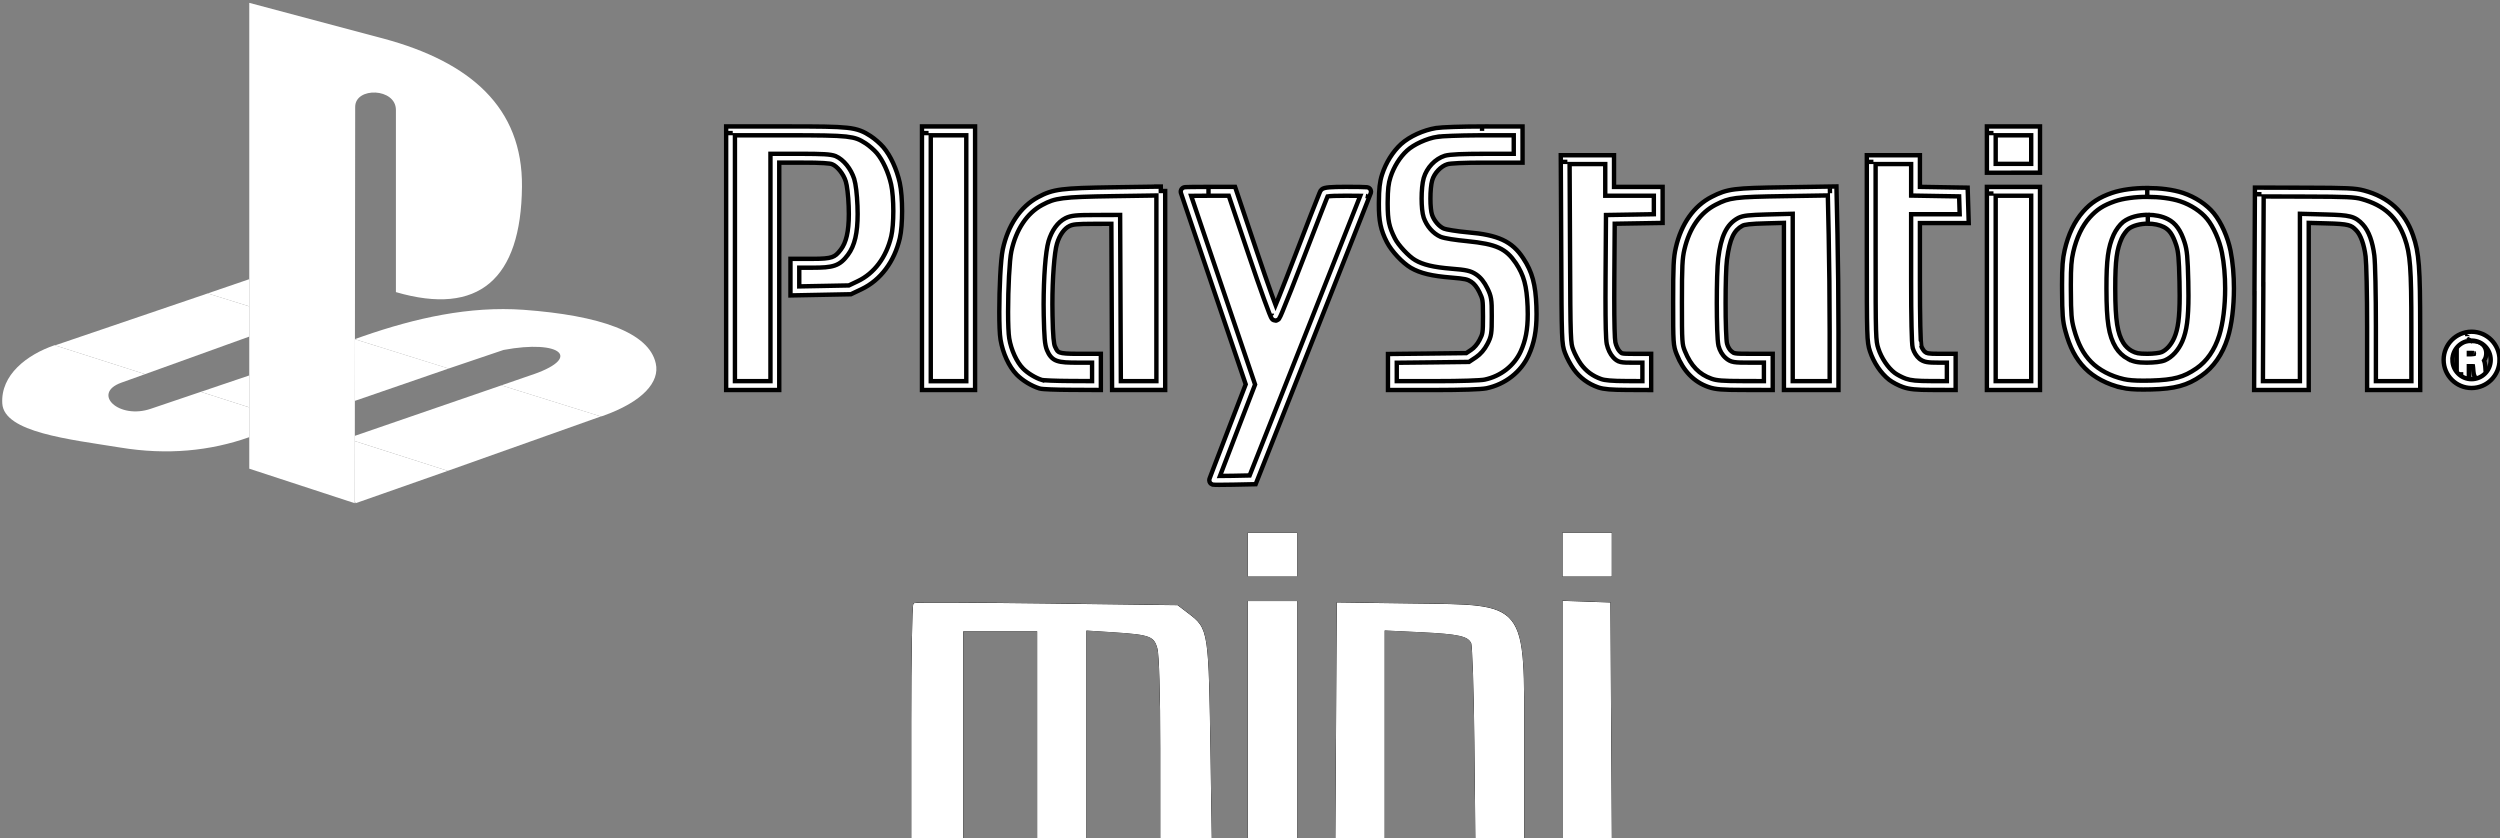 <?xml version="1.0" encoding="UTF-8" standalone="no"?>
<!-- Created with Inkscape (http://www.inkscape.org/) -->

<svg
   xmlns:dc="http://purl.org/dc/elements/1.1/"
   xmlns:cc="http://creativecommons.org/ns#"
   xmlns:rdf="http://www.w3.org/1999/02/22-rdf-syntax-ns#"
   xmlns:svg="http://www.w3.org/2000/svg"
   xmlns="http://www.w3.org/2000/svg"
   xmlns:sodipodi="http://sodipodi.sourceforge.net/DTD/sodipodi-0.dtd"
   xmlns:inkscape="http://www.inkscape.org/namespaces/inkscape"
   version="1.1"
   id="svg2"
   width="601"
   height="201.568"
   viewBox="0 0 601 201.568"
   sodipodi:docname="psxmini.svg"
   inkscape:version="0.92.4 (5da689c313, 2019-01-14)">
  <rect x="0" y="0" width="601" height="201.568" fill="#808080" stroke="none"/>
  <defs
     id="defs6" />
  <sodipodi:namedview
     pagecolor="#ffffff"
     bordercolor="#666666"
     borderopacity="1"
     objecttolerance="10"
     gridtolerance="10"
     guidetolerance="10"
     inkscape:pageopacity="0"
     inkscape:pageshadow="2"
     inkscape:window-width="1600"
     inkscape:window-height="837"
     id="namedview4"
     showgrid="false"
     inkscape:zoom="0.68241389"
     inkscape:cx="594.917"
     inkscape:cy="205.66235"
     inkscape:window-x="-8"
     inkscape:window-y="-8"
     inkscape:window-maximized="1"
     inkscape:current-layer="g38" />
  <g
     id="g12"
     transform="matrix(1,0,0,1.036,-6.586,-206.281)">
    <g
       id="g59">
      <g
         transform="matrix(0.507,0,0,0.507,3.25,194.259)"
         style="fill:#ffffff;stroke:#000000"
         id="g3949">
        <path
           inkscape:connector-curvature="0"
           style="fill:#ffffff;fill-opacity:1;stroke:#000000;stroke-width:1.297;stroke-opacity:1"
           d="m 602.404,280.482 v 9.73 9.73 h 11.029 11.029 v -9.73 -9.73 h -11.029 z m 149.211,0 v 9.73 9.73 h 11.029 11.027 v -9.73 -9.73 h -11.027 z m 0,32.332 v 55.844 55.844 h 11.043 11.041 l -0.338,-55.467 -0.338,-55.469 -10.705,-0.377 z m -149.211,0.104 v 55.793 55.791 h 11.029 11.029 v -55.791 -55.793 h -11.029 z m 42.168,0.648 -0.338,55.469 -0.338,55.467 h 11.043 11.043 v -49.506 -49.506 l 17.389,0.834 c 18.655,0.895 23.144,1.911 24.885,5.633 0.61,1.303 1.314,22.659 1.564,47.457 l 0.455,45.088 h 10.939 10.938 v -43.879 c 0,-68.373 2.024,-65.809 -52.547,-66.568 z m -181.963,0.1 c -11.366,-0.045 -18.553,0.003 -18.82,0.154 -0.535,0.302 -0.975,25.329 -0.975,55.615 v 55.066 h 11.678 11.678 V 375.197 325.893 H 484.334 502.5 v 49.305 49.305 h 11.027 11.029 v -49.496 -49.494 l 13.652,0.883 c 17.386,1.124 19.564,1.962 21.295,8.195 0.83,2.991 1.371,21.629 1.375,47.42 l 0.006,42.492 h 11.557 11.555 l -0.547,-36.654 C 582.518,325.545 582.556,325.798 572.992,318.5 l -4.764,-3.635 -61.734,-0.797 c -16.977,-0.219 -32.519,-0.357 -43.885,-0.402 z"
           id="path3717"
           transform="matrix(1,0,0,0.965,-3.497,-16.711)" />
        <g
           style="fill:#ffffff;stroke:#000000"
           id="g3928">
          <g
             style="fill:#ffffff;stroke:#000000"
             transform="matrix(2.085,0,0,2.026,7.107,10.886)"
             id="g38">
            <g
               style="fill:#ffffff;stroke:#000000"
               id="g5">
              <path
                 style="fill:#ffffff;stroke:#000000"
                 inkscape:connector-curvature="0"
                 id="path2998_1_"
                 d="m 165.884,28.918 v 28.77 28.77 h 5.039 5.039 V 60.776 35.095 h 6.186 c 4.461,0 6.475,0.12 7.233,0.437 1.496,0.625 3.036,2.529 3.667,4.521 0.331,1.047 0.604,3.313 0.701,5.831 0.2,5.154 -0.398,8.356 -1.971,10.433 -1.641,2.168 -2.645,2.51 -7.284,2.51 h -3.982 v 3.119 3.127 l 6.257,-0.121 6.258,-0.121 2.214,-1.047 c 4.045,-1.908 6.982,-5.811 8.167,-10.84 0.662,-2.808 0.652,-9.086 -0.021,-12.099 -0.646,-2.896 -1.991,-5.813 -3.504,-7.579 -0.633,-0.738 -1.857,-1.797 -2.712,-2.347 -2.933,-1.882 -4.062,-2.001 -18.356,-2.001 z m 44.535,0 v 28.77 28.77 h 5.038 5.039 v -28.77 -28.77 h -5.039 z m 126.372,0 c -4.514,0.001 -9.158,0.16 -10.32,0.346 -2.623,0.418 -5.682,1.805 -7.416,3.372 -1.748,1.579 -3.236,3.949 -4.043,6.44 -0.502,1.548 -0.66,2.959 -0.68,5.933 -0.029,4.103 0.316,5.851 1.727,8.614 0.916,1.798 3.361,4.393 5.039,5.363 1.949,1.13 4.441,1.728 8.727,2.072 3.26,0.264 4.02,0.426 5.08,1.129 0.834,0.551 1.564,1.453 2.184,2.711 0.869,1.771 0.918,2.142 0.914,5.953 -0.004,3.801 -0.057,4.176 -0.896,5.771 -0.566,1.084 -1.385,2.032 -2.242,2.602 l -1.354,0.895 -8.563,0.103 -8.553,0.092 v 3.077 3.068 h 9.73 c 5.92,0 10.412,-0.146 11.459,-0.367 3.984,-0.838 7.299,-3.42 8.908,-6.938 1.355,-2.963 1.834,-6.008 1.656,-10.576 -0.188,-4.816 -0.9,-7.44 -2.824,-10.32 -2.391,-3.575 -5.064,-4.801 -11.855,-5.423 -2.512,-0.23 -5.086,-0.635 -5.719,-0.904 -1.398,-0.592 -2.705,-2.082 -3.281,-3.738 -0.568,-1.633 -0.561,-6.361 0.021,-8.359 0.57,-1.973 2.305,-3.79 4.135,-4.338 0.883,-0.266 3.852,-0.396 8.848,-0.396 H 345 v -3.09 -3.09 h -8.209 z m 115.806,0 v 4.227 4.226 h 5.039 5.039 v -4.226 -4.227 h -5.039 z m -96.902,6.502 0.104,20.723 c 0.09,20.398 0.105,20.754 0.803,22.604 0.391,1.033 1.227,2.58 1.857,3.443 1.293,1.76 2.973,2.994 5.1,3.738 1.023,0.359 2.762,0.498 6.064,0.51 l 4.633,0.02 V 83.37 80.282 h -3.027 c -2.881,0 -3.07,-0.039 -3.891,-0.895 -0.508,-0.529 -1.006,-1.563 -1.207,-2.52 -0.221,-1.033 -0.313,-6.406 -0.256,-14.791 l 0.092,-13.165 5.445,-0.092 5.445,-0.092 v -3.076 -3.08 h -5.527 -5.525 V 38.995 35.42 h -5.049 z m 69.596,0 v 20.469 c 0,19.797 0.023,20.54 0.672,22.512 0.771,2.348 2.338,4.672 4.043,5.973 0.65,0.498 1.939,1.166 2.863,1.482 1.289,0.445 2.73,0.582 6.156,0.59 l 4.469,0.01 V 83.368 80.28 h -2.885 c -2.41,0 -3.02,-0.104 -3.727,-0.662 -0.467,-0.365 -0.996,-1.205 -1.18,-1.867 -0.205,-0.74 -0.336,-6.584 -0.336,-15.106 V 48.748 h 5.537 5.537 l -0.094,-3.007 -0.092,-3.008 -5.445,-0.09 -5.441,-0.093 V 38.985 35.42 h -5.039 z m -8.889,7.069 -10.758,0.174 c -11.568,0.178 -12.766,0.32 -16.162,2.042 -3.799,1.925 -6.447,5.663 -7.648,10.788 -0.502,2.138 -0.59,3.979 -0.59,12.109 0,9.23 0.027,9.661 0.742,11.428 1.441,3.561 3.586,5.76 6.674,6.826 1.361,0.471 2.781,0.58 7.457,0.588 l 5.771,0.012 v -3.09 -3.088 h -4.043 c -3.828,0 -4.088,-0.047 -4.998,-0.813 -0.602,-0.506 -1.092,-1.35 -1.32,-2.256 -0.453,-1.793 -0.475,-15.937 -0.031,-19.361 0.631,-4.865 1.727,-7.146 4.014,-8.371 0.787,-0.42 2.146,-0.57 5.975,-0.67 l 4.957,-0.132 v 18.896 18.885 h 5.201 5.201 V 74.315 c 0,-6.674 -0.104,-16.566 -0.225,-21.982 z M 263.73,42.5 252.922,42.662 c -11.746,0.181 -13.433,0.396 -16.64,2.113 -3.725,1.994 -6.385,5.936 -7.508,11.123 -0.713,3.295 -1.047,16.791 -0.498,20.054 0.48,2.846 1.811,5.713 3.404,7.334 1.172,1.192 3.117,2.368 4.743,2.864 0.447,0.138 3.481,0.259 6.745,0.272 l 5.932,0.031 V 83.365 80.28 h -4.154 c -4.686,0 -5.303,-0.221 -6.186,-2.234 -0.395,-0.897 -0.549,-2.662 -0.65,-7.416 -0.146,-6.756 0.324,-14.086 1.056,-16.52 0.657,-2.185 1.881,-3.863 3.321,-4.57 1.052,-0.516 2.019,-0.613 6.125,-0.62 l 4.875,-0.011 0.082,18.773 0.082,18.771 h 5.039 5.039 v -21.98 z m 10.85,0.071 c -2.928,0 -5.319,0.037 -5.313,0.082 0.004,0.045 3.346,9.857 7.426,21.811 l 7.416,21.738 -4.176,10.77 c -2.295,5.927 -4.175,10.818 -4.175,10.869 0,0.05 1.993,0.05 4.429,0 l 4.43,-0.092 12.951,-32.508 c 7.127,-17.879 12.963,-32.542 12.963,-32.588 0.002,-0.045 -2.102,-0.082 -4.684,-0.082 -3.404,0 -4.766,0.113 -4.947,0.408 -0.137,0.223 -2.627,6.543 -5.525,14.049 -2.897,7.504 -5.397,13.688 -5.565,13.744 -0.17,0.057 -2.472,-6.266 -5.108,-14.049 l -4.796,-14.152 z m 178.017,0 v 21.942 21.942 h 5.039 5.039 V 64.513 42.571 h -5.039 z m 60.951,0.162 -0.094,21.861 h 0.012 l -0.092,21.861 h 5.211 5.201 V 67.571 48.676 l 4.957,0.133 c 5.262,0.137 6.141,0.356 7.619,1.939 1.158,1.24 1.986,3.499 2.355,6.439 0.191,1.539 0.348,8.603 0.348,16.01 v 13.259 h 5.037 5.037 l -0.01,-12.922 c -0.002,-13.705 -0.242,-16.957 -1.563,-20.673 -1.797,-5.053 -5.104,-8.049 -10.482,-9.508 -1.779,-0.483 -3.68,-0.567 -12.811,-0.59 z m -25.478,0.092 c -2.842,0 -5.674,0.357 -7.709,1.057 -2.709,0.932 -4.41,2.023 -6.117,3.921 -1.852,2.06 -3.193,4.849 -3.98,8.259 -0.48,2.09 -0.596,3.845 -0.566,8.938 0.025,5.359 0.133,6.729 0.711,8.849 0.979,3.596 2.26,6.017 4.205,7.985 1.916,1.938 4.748,3.422 7.936,4.146 1.434,0.324 3.422,0.427 6.461,0.345 5.238,-0.14 7.73,-0.814 10.787,-2.904 2.563,-1.752 4.5,-4.517 5.598,-7.996 1.57,-4.967 1.846,-13.156 0.641,-19.199 -0.586,-2.936 -2.01,-6.119 -3.598,-8.056 -1.492,-1.821 -3.936,-3.418 -6.551,-4.287 -2.115,-0.701 -4.976,-1.058 -7.818,-1.058 z m 0.123,6.054 c 1.475,0 2.953,0.285 4.113,0.873 1.514,0.768 2.465,2.104 3.291,4.632 0.541,1.653 0.676,3.158 0.803,8.625 0.166,7.141 -0.162,10.506 -1.27,13.043 -0.781,1.793 -2.045,3.186 -3.434,3.779 -0.594,0.254 -2.156,0.446 -3.605,0.446 -2.055,0 -2.844,-0.146 -3.992,-0.75 -0.902,-0.478 -1.773,-1.295 -2.336,-2.205 -1.469,-2.37 -1.953,-5.479 -1.973,-12.483 -0.016,-6.668 0.328,-9.348 1.557,-12.06 0.416,-0.92 1.256,-2.043 1.879,-2.52 1.184,-0.903 3.07,-1.38 4.967,-1.38 z" />
              <path
                 style="fill:#ffffff;stroke:#000000"
                 inkscape:connector-curvature="0"
                 d="m 275.653,108.839 c -0.027,-0.013 -0.044,-0.013 -0.063,-0.013 v 0 c -0.047,0 -0.119,0.003 -0.438,-0.19 v 0 c -0.115,-0.083 -0.386,-0.333 -0.395,-0.796 v 0 c 0.019,-0.298 0.036,-0.231 0.042,-0.285 v 0 c 0.006,-0.025 0.01,-0.038 0.015,-0.049 v 0 c 0.006,-0.025 0.015,-0.046 0.023,-0.069 v 0 c 0.017,-0.047 0.038,-0.108 0.068,-0.185 v 0 c 0.057,-0.155 0.14,-0.374 0.246,-0.654 v 0 c 0.212,-0.561 0.52,-1.362 0.9,-2.348 v 0 c 0.756,-1.972 1.8,-4.678 2.949,-7.642 v 0 l 4.043,-10.431 -7.298,-21.392 c -3.998,-11.717 -7.258,-21.279 -7.436,-21.841 v 0 c 0,-0.001 -0.001,-0.002 -0.001,-0.004 v 0 c -0.1,-0.251 -0.02,-0.687 0.161,-0.899 v 0 c 0.06,-0.08 0.124,-0.136 0.178,-0.176 v 0 c 0.068,-0.056 0.128,-0.09 0.18,-0.114 v 0 c 0.076,-0.039 0.121,-0.049 0.159,-0.063 v 0 c 0.089,-0.026 0.123,-0.03 0.159,-0.036 v 0 c 0.063,-0.009 0.106,-0.011 0.155,-0.015 v 0 c 0.096,-0.008 0.206,-0.013 0.348,-0.017 v 0 c 0.282,-0.01 0.677,-0.019 1.163,-0.027 v 0 c 0.97,-0.015 2.301,-0.023 3.768,-0.023 v 0 1 1 c -1.539,-0.002 -2.976,0.011 -3.939,0.027 v 0 c 0.05,0.148 0.104,0.308 0.161,0.48 v 0 c 0.378,1.112 0.923,2.717 1.597,4.691 v 0 c 1.346,3.952 3.203,9.395 5.243,15.37 v 0 l 7.533,22.082 -4.308,11.109 c -1.574,4.065 -2.979,7.717 -3.678,9.546 v 0 c 0.781,-0.002 1.832,-0.014 2.979,-0.036 v 0 l 3.768,-0.078 12.704,-31.894 c 5.879,-14.741 10.888,-27.327 12.45,-31.276 v 0 c -0.837,-0.014 -1.983,-0.022 -3.24,-0.022 v 0 c -2.263,-0.007 -3.658,0.066 -4.186,0.157 v 0 c -0.082,0.202 -0.2,0.493 -0.348,0.857 v 0 c -0.298,0.737 -0.712,1.781 -1.21,3.052 v 0 c -1.002,2.543 -2.348,5.999 -3.798,9.749 v 0 c -2.107,5.46 -4.003,10.215 -4.956,12.454 v 0 c -0.345,0.783 -0.478,1.138 -0.707,1.49 v 0 c -0.085,0.062 -0.018,0.161 -0.516,0.389 v 0 l -0.151,0.051 h -0.167 -0.005 c -0.704,-0.087 -0.696,-0.334 -0.798,-0.385 v 0 c -0.068,-0.085 -0.098,-0.136 -0.127,-0.187 v 0 c -0.058,-0.1 -0.098,-0.188 -0.149,-0.299 v 0 c -0.1,-0.215 -0.218,-0.501 -0.364,-0.866 v 0 c -0.289,-0.729 -0.676,-1.765 -1.141,-3.042 v 0 c -0.93,-2.554 -2.16,-6.068 -3.472,-9.949 v 0 l -4.566,-13.472 h -4.608 v -1 -1 h 6.042 l 5.026,14.831 c 1.229,3.627 2.386,6.94 3.284,9.429 v 0 c 0.335,0.933 0.645,1.769 0.905,2.453 v 0 c 0.232,-0.561 0.503,-1.222 0.806,-1.967 v 0 c 1.004,-2.483 2.352,-5.903 3.799,-9.65 v 0 c 2.539,-6.574 4.76,-12.224 5.377,-13.712 v 0 c 0.106,-0.244 0.11,-0.285 0.231,-0.501 v 0 c 0.365,-0.51 0.689,-0.535 0.977,-0.633 v 0 c 0.302,-0.074 0.63,-0.119 1.057,-0.155 v 0 c 0.845,-0.068 2.051,-0.096 3.766,-0.096 v 0 c 2.427,0.004 4.281,0.021 4.782,0.081 v 0 c 0.007,0.003 0.013,0.005 0.018,0.006 v 0 c 0.013,10e-4 0.025,0.003 0.037,0.004 v 0 c 10e-4,0 0.002,0 0.003,0 v 0 c 0.029,-0.001 0.07,-0.003 0.208,0.061 v 0 c 0.028,0.012 0.055,0.024 0.081,0.035 v 0 c 0.008,0.005 0.016,0.011 0.023,0.016 v 0 c 0.028,0.015 0.06,0.031 0.093,0.049 v 0 c 0.023,0.017 0.058,0.042 0.097,0.076 v 0 c 0.081,0.062 0.16,0.146 0.224,0.285 v 0 c 0.058,0.113 0.103,0.256 0.113,0.437 v 0 c 0.002,0.011 0.003,0.021 0.004,0.032 v 0 c -0.001,0.007 -0.001,0.014 -0.002,0.021 v 0 c 0,0.051 -0.006,0.111 -0.02,0.175 v 0 c -0.012,0.094 -0.02,0.097 -0.024,0.098 v 0 c -0.002,0.007 -0.005,0.015 -0.007,0.022 v 0 c 0,0 0,10e-4 0,0.002 v 0 c -0.005,0.017 -0.009,0.025 -0.011,0.034 v 0 c -0.007,0.017 -0.013,0.032 -0.02,0.049 v 0 c -0.013,0.034 -0.029,0.079 -0.053,0.138 v 0 c -0.045,0.117 -0.112,0.287 -0.199,0.507 v 0 c -0.172,0.442 -0.429,1.087 -0.758,1.919 v 0 c -0.66,1.66 -1.611,4.057 -2.787,7.009 v 0 c -2.35,5.907 -5.592,14.043 -9.153,22.982 v 0 l -13.199,33.129 -5.094,0.105 c -1.225,0.023 -2.335,0.036 -3.148,0.036 v 0 c -0.713,-0.003 -1.104,0 -1.405,-0.036 z m 13.343,-38.64 c 0,0.001 0,0.001 0,0 z m 21.381,-26.558 c 0.093,0.016 0.278,0.029 0.486,-0.047 v 0 c -0.105,0.038 -0.219,0.057 -0.334,0.057 v 0 c -0.064,0 -0.129,-0.006 -0.192,-0.019 v 0 c 0.013,0.003 0.027,0.006 0.04,0.009 z m 59.242,43.796 c -3.335,-0.02 -5.111,-0.13 -6.392,-0.566 v 0 c -2.299,-0.799 -4.173,-2.174 -5.576,-4.091 v 0 c -0.709,-0.979 -1.543,-2.525 -1.986,-3.681 v 0 c -0.38,-0.977 -0.604,-1.807 -0.692,-4.663 v 0 c -0.104,-2.904 -0.13,-8.088 -0.174,-18.289 v 0 l -0.104,-20.723 -0.004,-1.004 h 6.064 6.048 v 4.577 2.577 h 4.527 6.524 v 4.078 4.061 l -6.427,0.108 -4.469,0.075 -0.085,12.19 c -0.015,1.612 -0.019,3.118 -0.017,4.504 v 0 c -0.011,5.731 0.114,9.521 0.251,10.072 v 0 c 0.148,0.774 0.639,1.733 0.95,2.033 v 0 c 0.429,0.425 0.396,0.403 0.676,0.486 v 0 c 0.306,0.078 1.061,0.105 2.494,0.102 v 0 h 4.026 v 4.088 4.091 z M 356.797,56.139 c 0.045,10.197 0.072,15.389 0.175,18.225 v 0 c 0.112,2.883 0.246,3.156 0.563,4.028 v 0 c 0.339,0.911 1.176,2.458 1.729,3.205 v 0 c 1.183,1.604 2.668,2.698 4.625,3.386 v 0 c 0.765,0.282 2.465,0.45 5.735,0.455 v 0 l 3.63,0.015 V 83.37 81.279 l -2.026,0.003 c -1.45,-0.005 -2.229,0.002 -2.942,-0.153 v 0 c -0.741,-0.15 -1.278,-0.62 -1.671,-1.051 v 0 c -0.704,-0.758 -1.21,-1.865 -1.465,-3.001 v 0 c -0.221,-1.121 -0.284,-4.646 -0.292,-10.488 v 0 c -0.003,-1.389 0.002,-2.899 0.017,-4.52 v 0 l 0.098,-14.141 6.421,-0.108 4.464,-0.076 V 45.65 l -0.002,-2.078 h -4.525 -6.525 v -4.577 -2.577 h -4.05 -4.056 z m -1.103,-19.72 v -1 z m 83.327,51.025 c -3.435,-0.009 -5.005,-0.137 -6.477,-0.644 v 0 c -1.059,-0.369 -2.348,-1.031 -3.147,-1.633 v 0 c -1.915,-1.475 -3.541,-3.916 -4.386,-6.454 v 0 c -0.353,-1.049 -0.55,-1.951 -0.628,-4.854 v 0 c -0.089,-2.938 -0.094,-8.071 -0.094,-17.971 v 0 -20.469 -1 h 6.039 6.039 v 4.566 2.581 l 4.458,0.077 6.397,0.104 0.123,3.963 0.125,4.038 h -6.567 -4.538 v 12.896 c 0,4.256 0.031,7.842 0.091,10.448 v 0 c 0.045,2.554 0.172,4.355 0.208,4.39 v 0 c 0.087,0.409 0.62,1.216 0.837,1.35 v 0 c 0.275,0.204 0.358,0.255 0.778,0.342 v 0 c 0.417,0.074 1.139,0.106 2.329,0.106 v 0 h 3.882 v 4.088 4.089 z M 426.29,55.888 c 0,9.896 0.006,15.034 0.093,17.911 v 0 c 0.094,2.907 0.231,3.364 0.529,4.289 v 0 c 0.698,2.155 2.205,4.362 3.701,5.489 v 0 c 0.499,0.394 1.788,1.068 2.582,1.333 v 0 c 1.102,0.383 2.415,0.527 5.83,0.535 v 0 l 3.469,0.007 v -2.085 -2.089 h -1.885 c -1.221,-0.002 -2.008,-0.021 -2.677,-0.138 v 0 c -0.664,-0.106 -1.239,-0.386 -1.668,-0.736 v 0 c -0.72,-0.599 -1.246,-1.474 -1.526,-2.388 v 0 c -0.168,-0.707 -0.208,-2.197 -0.28,-4.881 v 0 c -0.06,-2.63 -0.092,-6.228 -0.092,-10.492 v 0 -14.895 h 6.538 4.504 l -0.062,-1.977 -0.063,-2.055 -4.491,-0.074 -6.423,-0.11 v -4.547 -2.566 h -4.04 -4.039 z m -1,-19.469 v -1 z m -29.176,51.025 c -4.668,-0.011 -6.211,-0.106 -7.782,-0.644 v 0 c -3.372,-1.148 -5.777,-3.651 -7.274,-7.396 v 0 c -0.373,-0.899 -0.621,-1.696 -0.709,-3.227 v 0 c -0.1,-1.545 -0.105,-3.959 -0.105,-8.577 v 0 c 0,-8.115 0.083,-10.051 0.617,-12.337 v 0 c 1.242,-5.33 4.059,-9.372 8.168,-11.452 v 0 c 1.718,-0.879 3.08,-1.424 5.345,-1.7 v 0 c 2.266,-0.283 5.467,-0.359 11.255,-0.45 v 0 l 10.758,-0.174 0.993,-0.015 0.237,10.836 c 0.124,5.429 0.226,15.321 0.226,22.005 v 0 13.139 h -6.2 -6.203 V 67.571 49.701 l -3.929,0.106 c -3.81,0.081 -5.124,0.299 -5.529,0.552 v 0 c -1.868,1.008 -2.849,2.8 -3.494,7.618 v 0 c -0.204,1.53 -0.316,5.748 -0.314,9.791 v 0 c -0.013,4.25 0.146,8.604 0.323,9.195 v 0 c 0.176,0.723 0.601,1.414 0.995,1.736 v 0 c 0.461,0.363 0.423,0.365 0.922,0.472 v 0 c 0.509,0.087 1.525,0.108 3.435,0.106 v 0 h 5.041 v 4.088 4.091 z M 407.44,67.571 v 17.884 h 4.201 4.2 v -11.14 c 0.002,-6.665 -0.102,-16.559 -0.223,-21.961 v 0 l -0.194,-8.85 -9.765,0.158 c -5.78,0.089 -8.962,0.172 -11.038,0.435 v 0 c -2.074,0.27 -3.01,0.656 -4.689,1.499 v 0 c -3.485,1.772 -5.967,5.205 -7.125,10.125 v 0 c -0.47,1.989 -0.565,3.736 -0.565,11.88 v 0 c 0,4.612 0.009,7.03 0.103,8.448 v 0 c 0.104,1.433 0.227,1.736 0.568,2.604 v 0 c 1.387,3.377 3.27,5.271 6.073,6.257 v 0 c 1.152,0.403 2.447,0.527 7.132,0.533 v 0 l 4.77,0.009 v -2.087 -2.089 h -3.041 c -1.924,-0.002 -2.951,-0.004 -3.756,-0.132 v 0 c -0.814,-0.11 -1.438,-0.514 -1.889,-0.917 v 0 c -0.807,-0.689 -1.363,-1.685 -1.646,-2.773 v 0 c -0.29,-1.255 -0.371,-5.292 -0.384,-9.687 v 0 c 0.002,-4.104 0.1,-8.263 0.331,-10.051 v 0 c 0.615,-4.909 1.827,-7.681 4.534,-9.123 v 0 c 1.167,-0.586 2.572,-0.668 6.419,-0.788 v 0 l 5.983,-0.159 v 19.925 z m 7.962,-25.06 1,-0.021 z M 315.393,87.457 V 83.39 79.323 l 9.541,-0.102 8.269,-0.1 1.105,-0.732 c 0.68,-0.445 1.42,-1.284 1.91,-2.233 v 0 c 0.414,-0.794 0.557,-1.109 0.66,-1.744 v 0 c 0.103,-0.642 0.121,-1.667 0.123,-3.528 v 0 c -0.006,-0.148 -0.002,-0.275 -0.004,-0.371 v 0 c -0.027,-3.577 -0.021,-3.503 -0.809,-5.173 v 0 c -0.567,-1.15 -1.201,-1.9 -1.839,-2.318 v 0 c -0.87,-0.566 -1.301,-0.688 -4.607,-0.966 v 0 c -4.335,-0.351 -6.994,-0.959 -9.146,-2.203 v 0 c -1.935,-1.152 -4.352,-3.721 -5.431,-5.773 v 0 c -1.422,-2.745 -1.854,-4.795 -1.838,-8.616 v 0 c 0,-0.153 0.002,-0.308 0.004,-0.461 v 0 c 0.016,-2.989 0.181,-4.56 0.727,-6.234 v 0 c 0.863,-2.655 2.422,-5.147 4.323,-6.873 v 0 c 1.951,-1.743 5.091,-3.152 7.931,-3.617 v 0 c 1.346,-0.208 5.914,-0.354 10.478,-0.359 v 0 1 -1 -0.002 l 1,-0.002 v 0.004 h 8.208 L 346,32.008 v 4.088 h -8.528 c -4.936,-0.013 -8.024,0.163 -8.561,0.354 v 0 c -1.431,0.399 -3.017,2.033 -3.463,3.662 v 0 c -0.246,0.821 -0.407,2.509 -0.4,4.097 v 0 c -0.011,1.541 0.156,3.095 0.364,3.653 v 0 c 0.47,1.397 1.665,2.715 2.729,3.146 v 0 c 0.29,0.155 2.999,0.624 5.419,0.828 v 0 c 6.817,0.573 10.076,2.012 12.596,5.865 v 0 c 2.038,3.022 2.814,5.958 2.991,10.841 v 0 c 0.021,0.608 0.035,1.199 0.035,1.772 v 0 c 0.003,3.723 -0.536,6.546 -1.78,9.254 v 0 c -1.751,3.823 -5.334,6.6 -9.611,7.5 v 0 c -1.314,0.261 -5.689,0.38 -11.666,0.389 v 0 H 315.393 Z M 326.626,30.25 c -2.407,0.37 -5.384,1.734 -6.903,3.127 v 0 c -1.592,1.433 -3.012,3.681 -3.761,6.007 v 0 c -0.459,1.42 -0.609,2.672 -0.633,5.635 v 0 c -0.002,0.151 -0.002,0.299 -0.002,0.442 v 0 c 0.017,3.744 0.324,5.13 1.621,7.707 v 0 c 0.752,1.541 3.227,4.163 4.648,4.952 v 0 c 1.747,1.013 4.071,1.601 8.307,1.94 v 0 c 3.211,0.248 4.301,0.452 5.551,1.291 v 0 c 1.031,0.684 1.857,1.738 2.53,3.103 v 0 c 0.896,1.763 1.042,2.639 1.013,6.057 v 0 c 0,0.121 0,0.219 0.002,0.34 v 0 c -0.002,1.905 -0.011,2.969 -0.146,3.862 v 0 c -0.134,0.904 -0.438,1.571 -0.862,2.371 v 0 c -0.643,1.221 -1.541,2.278 -2.577,2.972 v 0 l -1.6,1.056 -8.858,0.108 -7.563,0.08 v 2.089 2.067 h 8.73 c 5.862,0.009 10.473,-0.165 11.254,-0.346 v 0 c 3.689,-0.775 6.735,-3.163 8.204,-6.375 v 0 c 1.108,-2.435 1.597,-4.877 1.601,-8.422 v 0 c 0,-0.54 -0.015,-1.108 -0.034,-1.7 v 0 c -0.199,-4.755 -0.847,-7.066 -2.657,-9.803 v 0 c -2.263,-3.298 -4.35,-4.311 -11.114,-4.982 v 0 c -2.604,-0.254 -5.044,-0.596 -6.018,-0.98 v 0 c -1.734,-0.753 -3.154,-2.414 -3.836,-4.328 v 0 c -0.354,-1.055 -0.469,-2.624 -0.478,-4.311 v 0 c 0.006,-1.724 0.14,-3.46 0.483,-4.655 v 0 c 0.696,-2.322 2.579,-4.322 4.806,-5.018 v 0 c 1.231,-0.341 4.08,-0.424 9.137,-0.439 v 0 h 6.527 v -2.089 -2.089 h -8.165 c -4.161,0.021 -8.298,0.18 -9.207,0.331 z m -83.462,57.17 c -1.643,-0.007 -3.227,-0.038 -4.464,-0.09 v 0 c -1.287,-0.063 -2.023,-0.082 -2.569,-0.225 v 0 c -1.827,-0.569 -3.833,-1.781 -5.164,-3.12 v 0 c -1.794,-1.845 -3.154,-4.834 -3.677,-7.869 v 0 c -0.212,-1.273 -0.287,-3.602 -0.289,-6.353 v 0 c 0.006,-5.234 0.291,-11.702 0.794,-14.078 v 0 c 1.166,-5.396 3.972,-9.626 8.015,-11.793 v 0 c 1.643,-0.89 3.084,-1.45 5.461,-1.743 v 0 c 2.384,-0.301 5.755,-0.397 11.634,-0.488 v 0 l 9.822,-0.146 V 41.5 h 0.987 0.013 0.002 v 1 -1 l 0.007,1 h 0.992 v 21.972 22.979 h -6.039 -6.037 l -0.085,-19.766 -0.079,-17.775 -3.878,0.009 c -4.137,0.006 -4.897,0.123 -5.685,0.518 v 0 c -1.083,0.514 -2.212,1.959 -2.804,3.961 v 0 c -0.58,1.859 -1.053,7.824 -1.042,13.725 v 0 c 0,0.83 0.008,1.662 0.028,2.484 v 0 c 0.084,4.725 0.299,6.503 0.566,7.036 v 0 c 0.457,0.979 0.571,1.119 1.089,1.333 v 0 c 0.569,0.221 1.857,0.313 4.182,0.304 v 0 h 5.154 v 4.086 4.091 z m 11.404,-19.743 0.077,17.775 h 4.046 4.037 V 64.472 43.514 l -9.792,0.148 c -5.865,0.089 -9.212,0.191 -11.411,0.474 v 0 c -2.204,0.286 -3.209,0.694 -4.772,1.522 v 0 c -3.407,1.821 -5.922,5.474 -7.002,10.452 v 0 c -0.431,1.94 -0.756,8.548 -0.75,13.655 v 0 c -0.002,2.687 0.091,5.041 0.261,6.02 v 0 c 0.435,2.657 1.738,5.402 3.131,6.801 v 0 c 1.011,1.043 2.89,2.181 4.317,2.607 v 0 -0.001 c 0.023,0.003 0.066,0.009 0.121,0.016 v 0 c 0.108,0.015 0.263,0.029 0.452,0.044 v 0 c 0.378,0.03 0.892,0.058 1.494,0.081 v 0 c 1.208,0.049 2.772,0.083 4.394,0.091 v 0 l 4.929,0.025 V 83.367 81.28 h -3.154 c -2.362,-0.01 -3.727,-0.029 -4.858,-0.422 v 0 c -1.183,-0.399 -1.817,-1.376 -2.244,-2.409 v 0 c -0.522,-1.263 -0.616,-3.015 -0.734,-7.797 v 0 c -0.02,-0.838 -0.028,-1.683 -0.028,-2.528 v 0 c 0.011,-6.056 0.418,-11.897 1.125,-14.302 v 0 c 0.722,-2.369 2.04,-4.279 3.84,-5.179 v 0 c 1.316,-0.637 2.488,-0.713 6.561,-0.722 v 0 l 5.874,-0.013 z m -39.111,19.78 h -6.039 v -29.769 -28.771 -1 h 6.039 6.039 v 29.77 29.769 h -6.039 z m -4.038,-29.769 v 27.769 h 4.038 4.039 V 57.688 29.917 h -4.039 -4.038 z m -1,-27.771 v -1 z m -39.496,57.54 h -6.039 v -29.769 -28.771 -1 h 13.931 c 7.153,0 11.008,0.025 13.547,0.299 v 0 c 2.526,0.257 3.857,0.883 5.349,1.859 v 0 c 0.97,0.632 2.195,1.689 2.931,2.539 v 0 c 1.662,1.955 3.034,4.967 3.721,8.011 v 0 c 0.365,1.658 0.533,4.045 0.535,6.423 v 0 c -0.004,2.324 -0.159,4.587 -0.518,6.124 v 0 c -1.238,5.271 -4.354,9.458 -8.711,11.513 v 0 l -2.409,1.138 -6.472,0.126 -7.276,0.142 v -4.146 -4.12 h 4.982 c 2.297,0.005 3.632,-0.102 4.44,-0.388 v 0 c 0.796,-0.283 1.248,-0.686 2.046,-1.724 v 0 c 1.174,-1.541 1.809,-3.991 1.806,-8.007 v 0 c 0,-0.564 -0.013,-1.161 -0.036,-1.785 v 0 c -0.089,-2.454 -0.382,-4.727 -0.656,-5.568 v 0 c -0.52,-1.732 -2.01,-3.483 -3.101,-3.899 v 0 c -0.331,-0.187 -2.439,-0.384 -6.846,-0.361 v 0 h -5.186 v 24.683 26.68 h -6.038 z m -4.04,-29.769 v 27.769 h 4.04 4.038 V 60.777 34.095 h 7.187 c 4.515,0.023 6.436,0.066 7.618,0.514 v 0 c 1.904,0.834 3.492,2.891 4.235,5.144 v 0 c 0.386,1.252 0.641,3.511 0.747,6.094 v 0 c 0.025,0.647 0.039,1.268 0.039,1.862 v 0 c -0.004,4.192 -0.631,7.111 -2.212,9.212 v 0 c -0.843,1.129 -1.711,1.98 -2.989,2.409 v 0 c -1.263,0.427 -2.751,0.492 -5.092,0.497 v 0 h -2.982 v 2.12 2.105 l 5.239,-0.1 6.043,-0.118 2.021,-0.956 c 3.731,-1.759 6.489,-5.376 7.621,-10.163 v 0 c 0.295,-1.24 0.467,-3.449 0.465,-5.666 v 0 c 0,-2.269 -0.176,-4.6 -0.488,-5.988 v 0 c -0.605,-2.747 -1.925,-5.568 -3.288,-7.145 v 0 c -0.529,-0.628 -1.753,-1.689 -2.492,-2.157 v 0 c -1.441,-0.904 -2.14,-1.28 -4.485,-1.554 v 0 c -2.335,-0.254 -6.19,-0.291 -13.331,-0.289 v 0 h -11.932 v 27.772 z m -0.999,-27.771 v -1 z m 378.219,57.537 h -6.039 V 73.196 c 0.005,-7.367 -0.161,-14.506 -0.339,-15.886 v 0 c -0.344,-2.821 -1.172,-4.918 -2.094,-5.879 v 0 c -0.713,-0.741 -1.027,-0.985 -1.908,-1.225 v 0 c -0.887,-0.231 -2.39,-0.333 -5.007,-0.397 v 0 l -3.929,-0.106 v 17.868 19.883 h -6.203 -6.217 l 0.093,-21.861 h -0.013 l 0.101,-22.865 0.004,-0.998 11.724,0.032 c 9.123,0.028 11.08,0.094 13.071,0.626 v 0 c 5.616,1.49 9.306,4.82 11.161,10.138 v 0 c 1.39,3.92 1.619,7.323 1.621,21.006 v 0 l 0.011,13.922 z M 528.769,47.81 c 2.646,0.072 4.212,0.148 5.447,0.456 v 0 c 1.246,0.299 2.109,0.955 2.876,1.8 v 0 c 1.395,1.516 2.223,3.938 2.617,6.996 v 0 c 0.206,1.698 0.353,8.688 0.354,16.134 v 0 12.259 h 4.039 4.035 l -0.011,-11.921 c 0,-13.728 -0.252,-16.828 -1.502,-20.339 v 0 c -1.736,-4.789 -4.662,-7.448 -9.803,-8.877 v 0 c -1.568,-0.433 -3.411,-0.537 -12.552,-0.556 v 0 l -9.728,-0.027 -0.087,19.859 h 0.013 l -0.094,21.861 h 4.209 4.201 V 67.571 47.648 Z m -15.224,-4.078 0.002,-1 z m -55.908,43.722 h -6.041 v -22.942 -21.941 -1 h 6.041 6.038 v 22.941 22.941 h -6.038 z m -4.04,-22.942 -0.002,20.942 h 4.042 4.037 V 64.512 43.57 h -4.037 -4.04 z m -1,-20.942 v -1 z m 29.729,43.383 c -3.35,-0.762 -6.339,-2.313 -8.425,-4.417 v 0 c -2.089,-2.107 -3.458,-4.733 -4.458,-8.425 v 0 c -0.611,-2.229 -0.726,-3.768 -0.747,-9.1 v 0 c -0.006,-0.49 -0.006,-0.947 -0.006,-1.371 v 0 c 0,-4.076 0.14,-5.818 0.598,-7.803 v 0 c 0.815,-3.534 2.219,-6.487 4.212,-8.703 v 0 c 1.794,-2.01 3.726,-3.243 6.535,-4.199 v 0 c 2.201,-0.753 5.105,-1.108 8.035,-1.112 v 0 1.002 1 c -2.756,-0.004 -5.515,0.354 -7.385,1.002 v 0 c -2.607,0.908 -4.078,1.857 -5.7,3.645 v 0 c -1.71,1.902 -2.99,4.53 -3.748,7.813 v 0 c -0.412,1.797 -0.546,3.292 -0.548,7.355 v 0 c 0,0.424 0.002,0.872 0.007,1.354 v 0 c 0.029,5.378 0.131,6.58 0.677,8.592 v 0 c 0.955,3.498 2.148,5.715 3.95,7.544 v 0 c 1.747,1.772 4.419,3.19 7.444,3.874 v 0 c 1.004,0.228 2.4,0.346 4.402,0.346 v 0 c 0.554,0 1.157,-0.01 1.813,-0.025 v 0 c 5.192,-0.159 7.323,-0.755 10.251,-2.731 v 0 c 2.348,-1.604 4.162,-4.165 5.206,-7.472 v 0 c 0.868,-2.738 1.344,-6.654 1.342,-10.59 v 0 c 0,-2.828 -0.242,-5.672 -0.728,-8.111 v 0 c -0.544,-2.768 -1.944,-5.869 -3.391,-7.618 v 0 c -1.331,-1.637 -3.646,-3.165 -6.092,-3.972 v 0 c -1.957,-0.651 -4.746,-1.008 -7.501,-1.006 v 0 -1 -1.002 c 2.927,0.004 5.86,0.361 8.129,1.108 v 0 c 2.787,0.932 5.358,2.598 7.01,4.602 v 0 c 1.729,2.125 3.178,5.392 3.806,8.497 v 0 c 0.518,2.604 0.767,5.561 0.767,8.501 v 0 c -0.003,4.099 -0.476,8.148 -1.434,11.192 v 0 c -1.152,3.653 -3.211,6.623 -5.987,8.521 v 0 c -3.187,2.203 -6.041,2.957 -11.329,3.078 v 0 c -0.666,0.015 -1.284,0.025 -1.861,0.025 v 0 c -2.079,0.001 -3.603,-0.114 -4.844,-0.394 z m 1.305,-6.542 c -1.081,-0.577 -2.051,-1.492 -2.72,-2.563 v 0 c -1.641,-2.666 -2.1,-5.984 -2.122,-13.004 v 0 c 0,-0.142 0,-0.286 -0.003,-0.431 v 0 c -0.002,-6.368 0.354,-9.204 1.647,-12.046 v 0 c 0.514,-1.095 1.344,-2.235 2.185,-2.904 v 0 c 1.462,-1.097 3.511,-1.575 5.574,-1.583 v 0 1 1 c -1.73,-0.011 -3.456,0.465 -4.36,1.174 v 0 c -0.407,0.287 -1.257,1.393 -1.575,2.14 v 0 c -1.116,2.458 -1.467,4.87 -1.471,11.22 v 0 c 0,0.136 0.002,0.273 0.002,0.423 v 0 c 0.017,6.985 0.526,9.885 1.825,11.959 v 0 c 0.455,0.749 1.228,1.469 1.949,1.847 v 0 c 1.027,0.521 1.478,0.619 3.527,0.635 v 0 c 1.333,0.017 2.946,-0.224 3.212,-0.365 v 0 c 1.074,-0.448 2.216,-1.649 2.91,-3.259 v 0 c 0.839,-1.921 1.227,-4.485 1.225,-9.486 v 0 c 0,-0.955 -0.011,-1.997 -0.038,-3.135 v 0 c -0.127,-5.48 -0.266,-6.856 -0.754,-8.337 v 0 c -0.811,-2.435 -1.583,-3.424 -2.791,-4.05 v 0 c -0.972,-0.495 -2.315,-0.769 -3.661,-0.764 v 0 -1 -1 c 1.603,0.002 3.213,0.299 4.565,0.98 v 0 c 1.817,0.911 2.948,2.594 3.789,5.213 v 0 c 0.595,1.826 0.724,3.458 0.852,8.911 v 0 c 0.025,1.152 0.038,2.21 0.038,3.182 v 0 c -0.003,5.08 -0.376,7.939 -1.391,10.284 v 0 c -0.868,1.975 -2.254,3.561 -3.957,4.299 v 0 c -0.921,0.367 -2.433,0.51 -3.999,0.526 v 0 c -0.081,0.001 -0.16,0.001 -0.239,0.001 v 0 c -1.909,-0.002 -2.998,-0.206 -4.219,-0.867 z M 457.637,38.37 h -6.041 v -5.226 -4.227 -1 h 6.041 6.038 v 5.226 5.226 h -6.038 z m -4.04,-5.226 v 3.226 h 4.04 4.037 v -3.226 l -0.002,-3.227 h -4.035 -4.04 z m -1,-3.227 v -1 z"
                 id="path3" />
            </g>
            <g
               style="fill:#ffffff;stroke:#000000"
               id="g10">
              <path
                 style="fill:#ffffff;stroke:#000000"
                 inkscape:connector-curvature="0"
                 id="path3775_1_"
                 d="m 559.435,83.913 h 0.77 v -2.836 h 1.756 c 0.48,0 0.795,0.078 0.939,0.232 0.139,0.148 0.229,0.492 0.268,1.031 l 0.068,0.836 c 0.012,0.16 0.027,0.293 0.055,0.4 0.021,0.114 0.063,0.228 0.117,0.334 h 0.807 v -0.209 c -0.064,-0.058 -0.107,-0.125 -0.135,-0.205 -0.037,-0.095 -0.064,-0.211 -0.072,-0.351 l -0.07,-0.972 c -0.047,-0.473 -0.109,-0.797 -0.189,-0.973 -0.117,-0.264 -0.322,-0.422 -0.611,-0.477 0.311,-0.07 0.555,-0.244 0.742,-0.525 0.189,-0.285 0.283,-0.633 0.283,-1.039 0,-0.334 -0.068,-0.625 -0.207,-0.871 -0.145,-0.274 -0.352,-0.486 -0.617,-0.635 -0.217,-0.119 -0.477,-0.197 -0.777,-0.234 -0.199,-0.022 -0.508,-0.035 -0.914,-0.035 h -2.209 v 6.527 h -0.004 z m 0.772,-3.538 v -2.289 h 1.557 c 0.305,0 0.523,0.009 0.662,0.022 0.205,0.033 0.369,0.093 0.488,0.175 0.146,0.096 0.256,0.219 0.328,0.368 0.08,0.158 0.121,0.334 0.121,0.526 0,0.433 -0.121,0.738 -0.367,0.921 -0.246,0.185 -0.648,0.274 -1.207,0.274 z" />
              <path
                 style="fill:#ffffff;stroke:#000000"
                 inkscape:connector-curvature="0"
                 d="m 560.436,84.912 h -1 -0.002 v -1 1 -1 h -0.229 -0.768 v -7.527 h 3.209 c 0.429,0 0.757,0.013 1.035,0.043 v 0 c 0.399,0.049 0.785,0.157 1.144,0.354 v 0 c 0.428,0.234 0.787,0.604 1,1.017 v 0 c 0.236,0.419 0.338,0.894 0.336,1.361 v 0 c 0.002,0.557 -0.134,1.12 -0.451,1.595 v 0 c -0.013,0.021 -0.026,0.041 -0.041,0.061 v 0 c 0.164,0.395 0.204,0.75 0.265,1.287 v 0 l 0.07,0.963 0.21,0.188 v 0.449 1.208 h -2.417 l -0.279,-0.543 c -0.093,-0.183 -0.168,-0.383 -0.197,-0.544 v 0 c -0.051,-0.211 -0.068,-0.39 -0.081,-0.565 v 0 l -0.07,-0.845 c -0.007,-0.135 -0.021,-0.246 -0.034,-0.332 v 0 c -0.05,-0.004 -0.108,-0.006 -0.174,-0.006 v 0 h -0.757 v 2.837 h -0.769 z m 0.77,-5.539 0.582,-0.001 c 0.226,0 0.396,-0.019 0.5,-0.042 v 0 c 0.029,-0.007 0.05,-0.012 0.065,-0.016 v 0 c 0.005,-0.03 0.009,-0.075 0.009,-0.136 v 0 c -10e-4,-0.032 -0.004,-0.049 -0.009,-0.063 v 0 c -0.015,-0.005 -0.035,-0.011 -0.027,-0.011 v 0 c -0.08,-0.009 -0.28,-0.02 -0.563,-0.02 v 0 h -0.557 z m -1.772,4.539 v 1 z"
                 id="path8" />
            </g>
            <path
               style="fill:#ffffff;stroke:#000000"
               inkscape:connector-curvature="0"
               d="m 555.467,80.648 c 0,-3.486 2.807,-6.316 6.286,-6.355 v 0 c 0.023,-0.002 0.047,-0.003 0.07,-0.003 v 0 c 3.508,0.002 6.354,2.846 6.355,6.358 v 0 h -0.002 c 0,3.51 -2.844,6.355 -6.354,6.355 v 0 c -3.51,0 -6.355,-2.843 -6.355,-6.355 z m 2,0 c 0.004,2.407 1.948,4.352 4.356,4.356 v 0 c 2.403,-0.005 4.35,-1.953 4.354,-4.356 v 0 c -0.005,-2.365 -1.885,-4.283 -4.227,-4.354 v 0 h -0.128 c -2.406,0.003 -4.351,1.948 -4.355,4.354 z m 3.952,-4.442 c 0.126,0.053 0.22,0.072 0.294,0.079 v 0 c -0.088,-0.01 -0.173,-0.031 -0.255,-0.063 v 0 c -0.059,-0.023 -0.115,-0.052 -0.17,-0.086 v 0 c -0.013,-0.008 -0.025,-0.017 -0.038,-0.025 v 0 c 0.06,0.042 0.119,0.074 0.169,0.095 z m -0.47,-0.431 c -0.002,-0.003 -0.003,-0.005 -0.005,-0.008 v 0 c 0.002,0.003 0.003,0.005 0.005,0.008 z m -0.012,-0.021 c -0.002,-0.004 -0.003,-0.007 -0.005,-0.01 v 0 c 0.002,0.004 0.003,0.006 0.005,0.01 z m -0.113,-0.466 c 0,-0.114 0.021,-0.227 0.059,-0.333 v 0 c -0.031,0.078 -0.062,0.186 -0.059,0.333 z"
               id="path12" />
            <g
               style="fill:#ffffff;stroke:none"
               id="g3"
               transform="translate(-61.686,-312.868)">
              <path
                 style="fill:#ffffff;stroke:none"
                 inkscape:connector-curvature="0"
                 id="path7"
                 d="m 142.207,336.374 -0.099,89.525 -23.986,-7.801 v -105.23 l 30.618,8.096 c 19.599,5.267 31.592,15.507 31.398,33.45 -0.195,20.873 -9.849,29.257 -28.667,23.796 v -41.154 c -0.002,-4.976 -9.264,-5.267 -9.264,-0.682 z" />
              <path
                 style="fill:#ffffff;stroke:none"
                 inkscape:connector-curvature="0"
                 id="path9"
                 d="m 107.102,400.738 -11.311,3.805 c -7.314,2.537 -13.554,-3.412 -6.826,-5.854 l 5.46,-1.947 -20.575,-6.537 c -6.338,2.148 -12.288,6.73 -11.896,13.168 0.39,6.533 15.309,8.096 26.815,9.947 10.726,1.754 20.477,0.779 29.351,-2.342 v -6.73 z m 35.2,25.162 20.965,-7.313 -21.16,-6.729 v 13.558 z" />
              <path
                 style="fill:#ffffff;stroke:none"
                 inkscape:connector-curvature="0"
                 id="path11"
                 d="m 198.08,406.299 0.389,-0.099 c 9.167,-3.218 13.067,-7.707 12.092,-11.898 -1.56,-7.021 -12.773,-10.826 -30.033,-12.094 -12.384,-0.877 -24.572,1.854 -36.468,5.947 l -1.95,0.686 21.355,6.633 12.48,-4.197 c 13.067,-2.436 18.333,1.854 5.755,5.854 l -6.242,2.146 z m -79.958,-31.013 -9.459,3.217 9.459,2.926 z" />
              <path
                 style="fill:#ffffff;stroke:none"
                 inkscape:connector-curvature="0"
                 id="path13"
                 d="m 163.268,418.585 34.812,-12.286 -22.624,-7.022 -33.348,11.41 v 1.17 z m -45.146,-21.552 -11.019,3.705 11.019,3.512 z m 23.985,5.755 v -13.945 l 21.355,6.631 z m -47.682,-6.046 23.696,-8.485 v -6.826 l -9.459,-2.927 -34.324,11.605 c -0.097,0 -0.292,0.096 -0.487,0.096 z" />
            </g>
          </g>
        </g>
        <path
           id="path3838"
           d="m 598.907,254.016 v 9.392 9.392 h 11.029 11.029 v -9.392 -9.392 h -11.029 z m 149.211,0 v 9.392 9.392 h 11.029 11.027 v -9.392 -9.392 h -11.027 z m 0,31.208 v 53.902 53.902 h 11.043 11.041 l -0.338,-53.538 -0.338,-53.54 -10.705,-0.364 z m -149.211,0.1 v 53.853 53.851 h 11.029 11.029 v -53.851 -53.853 h -11.029 z m 42.168,0.626 -0.338,53.54 -0.338,53.538 h 11.043 11.043 v -47.784 -47.784 l 17.389,0.805 c 18.655,0.864 23.144,1.845 24.885,5.437 0.61,1.258 1.314,21.871 1.565,45.806 l 0.455,43.52 h 10.939 10.938 v -42.353 c 0,-65.995 2.025,-63.521 -52.547,-64.253 z m -181.963,0.096 c -11.366,-0.043 -18.553,0.003 -18.82,0.149 -0.535,0.292 -0.975,24.448 -0.975,53.681 V 393.027 h 11.678 11.678 v -47.59 -47.59 h 18.164 18.166 v 47.59 47.59 h 11.027 11.029 v -47.775 -47.773 l 13.652,0.852 c 17.386,1.085 19.564,1.894 21.295,7.91 0.83,2.887 1.371,20.877 1.375,45.771 l 0.006,41.014 h 11.557 11.555 l -0.547,-35.379 c -0.931,-60.136 -0.893,-59.892 -10.457,-66.936 l -4.764,-3.508 -61.734,-0.769 c -16.977,-0.212 -32.519,-0.345 -43.885,-0.388 z"
           style="fill:#ffffff;fill-opacity:1;stroke:#000000;stroke-width:1.275;stroke-opacity:1"
           inkscape:connector-curvature="0" />
        <path
           inkscape:connector-curvature="0"
           id="path3860"
           d="m 598.907,254.016 v 9.392 9.392 h 11.029 11.029 v -9.392 -9.392 h -11.029 z m 149.211,0 v 9.392 9.392 h 11.029 11.027 v -9.392 -9.392 h -11.027 z m 0,31.208 v 53.902 53.902 h 11.043 11.041 l -0.338,-53.538 -0.338,-53.54 -10.705,-0.364 z m -149.211,0.1 v 53.853 53.851 h 11.029 11.029 v -53.851 -53.853 h -11.029 z m 42.168,0.626 -0.338,53.54 -0.338,53.538 h 11.043 11.043 v -47.784 -47.784 l 17.389,0.805 c 18.655,0.864 23.144,1.845 24.885,5.437 0.61,1.258 1.314,21.871 1.564,45.806 l 0.455,43.52 h 10.939 10.938 v -42.353 c 0,-65.995 2.024,-63.521 -52.547,-64.253 z m -181.963,0.096 c -11.366,-0.043 -18.553,0.003 -18.82,0.149 -0.535,0.292 -0.975,24.448 -0.975,53.681 v 53.151 h 11.678 11.678 v -47.59 -47.59 h 18.164 18.166 v 47.59 47.59 h 11.027 11.029 V 345.252 297.48 l 13.652,0.852 c 17.386,1.085 19.564,1.894 21.295,7.91 0.83,2.887 1.371,20.877 1.375,45.771 l 0.006,41.014 h 11.557 11.555 l -0.547,-35.379 c -0.931,-60.136 -0.893,-59.892 -10.457,-66.936 l -4.764,-3.508 -61.734,-0.769 c -16.977,-0.212 -32.519,-0.345 -43.885,-0.388 z"
           style="fill:#ffffff;fill-opacity:1;stroke:#000000;stroke-width:1.275;stroke-opacity:1" />
        <g
           style="fill:#ffffff;stroke:#ffffff"
           id="g3913">
          <path
             inkscape:connector-curvature="0"
             style="fill:#ffffff;fill-opacity:1;stroke:#ffffff;stroke-width:1.275;stroke-opacity:1"
             d="m 598.907,254.016 v 9.392 9.392 h 11.029 11.029 v -9.392 -9.392 h -11.029 z m 149.211,0 v 9.392 9.392 h 11.029 11.027 v -9.392 -9.392 h -11.027 z m 0,31.208 v 53.902 53.902 h 11.043 11.041 l -0.338,-53.538 -0.338,-53.54 -10.705,-0.364 z m -149.211,0.1 v 53.853 53.851 h 11.029 11.029 v -53.851 -53.853 h -11.029 z m 42.168,0.626 -0.338,53.54 -0.338,53.538 h 11.043 11.043 v -47.784 -47.784 l 17.389,0.805 c 18.655,0.864 23.144,1.845 24.885,5.437 0.61,1.258 1.314,21.871 1.564,45.806 l 0.455,43.52 h 10.939 10.938 v -42.353 c 0,-65.995 2.024,-63.521 -52.547,-64.253 z m -181.963,0.096 c -11.366,-0.043 -18.553,0.003 -18.82,0.149 -0.535,0.292 -0.975,24.448 -0.975,53.681 v 53.151 h 11.678 11.678 v -47.59 -47.59 h 18.164 18.166 v 47.59 47.59 h 11.027 11.029 v -47.775 -47.773 l 13.652,0.852 c 17.386,1.085 19.564,1.894 21.295,7.91 0.83,2.887 1.371,20.877 1.375,45.771 l 0.006,41.014 h 11.557 11.555 l -0.547,-35.379 c -0.931,-60.136 -0.893,-59.892 -10.457,-66.936 l -4.764,-3.508 -61.734,-0.769 c -16.977,-0.212 -32.519,-0.345 -43.885,-0.388 z"
             id="path3886" />
        </g>
      </g>
    </g>
  </g>
</svg>
